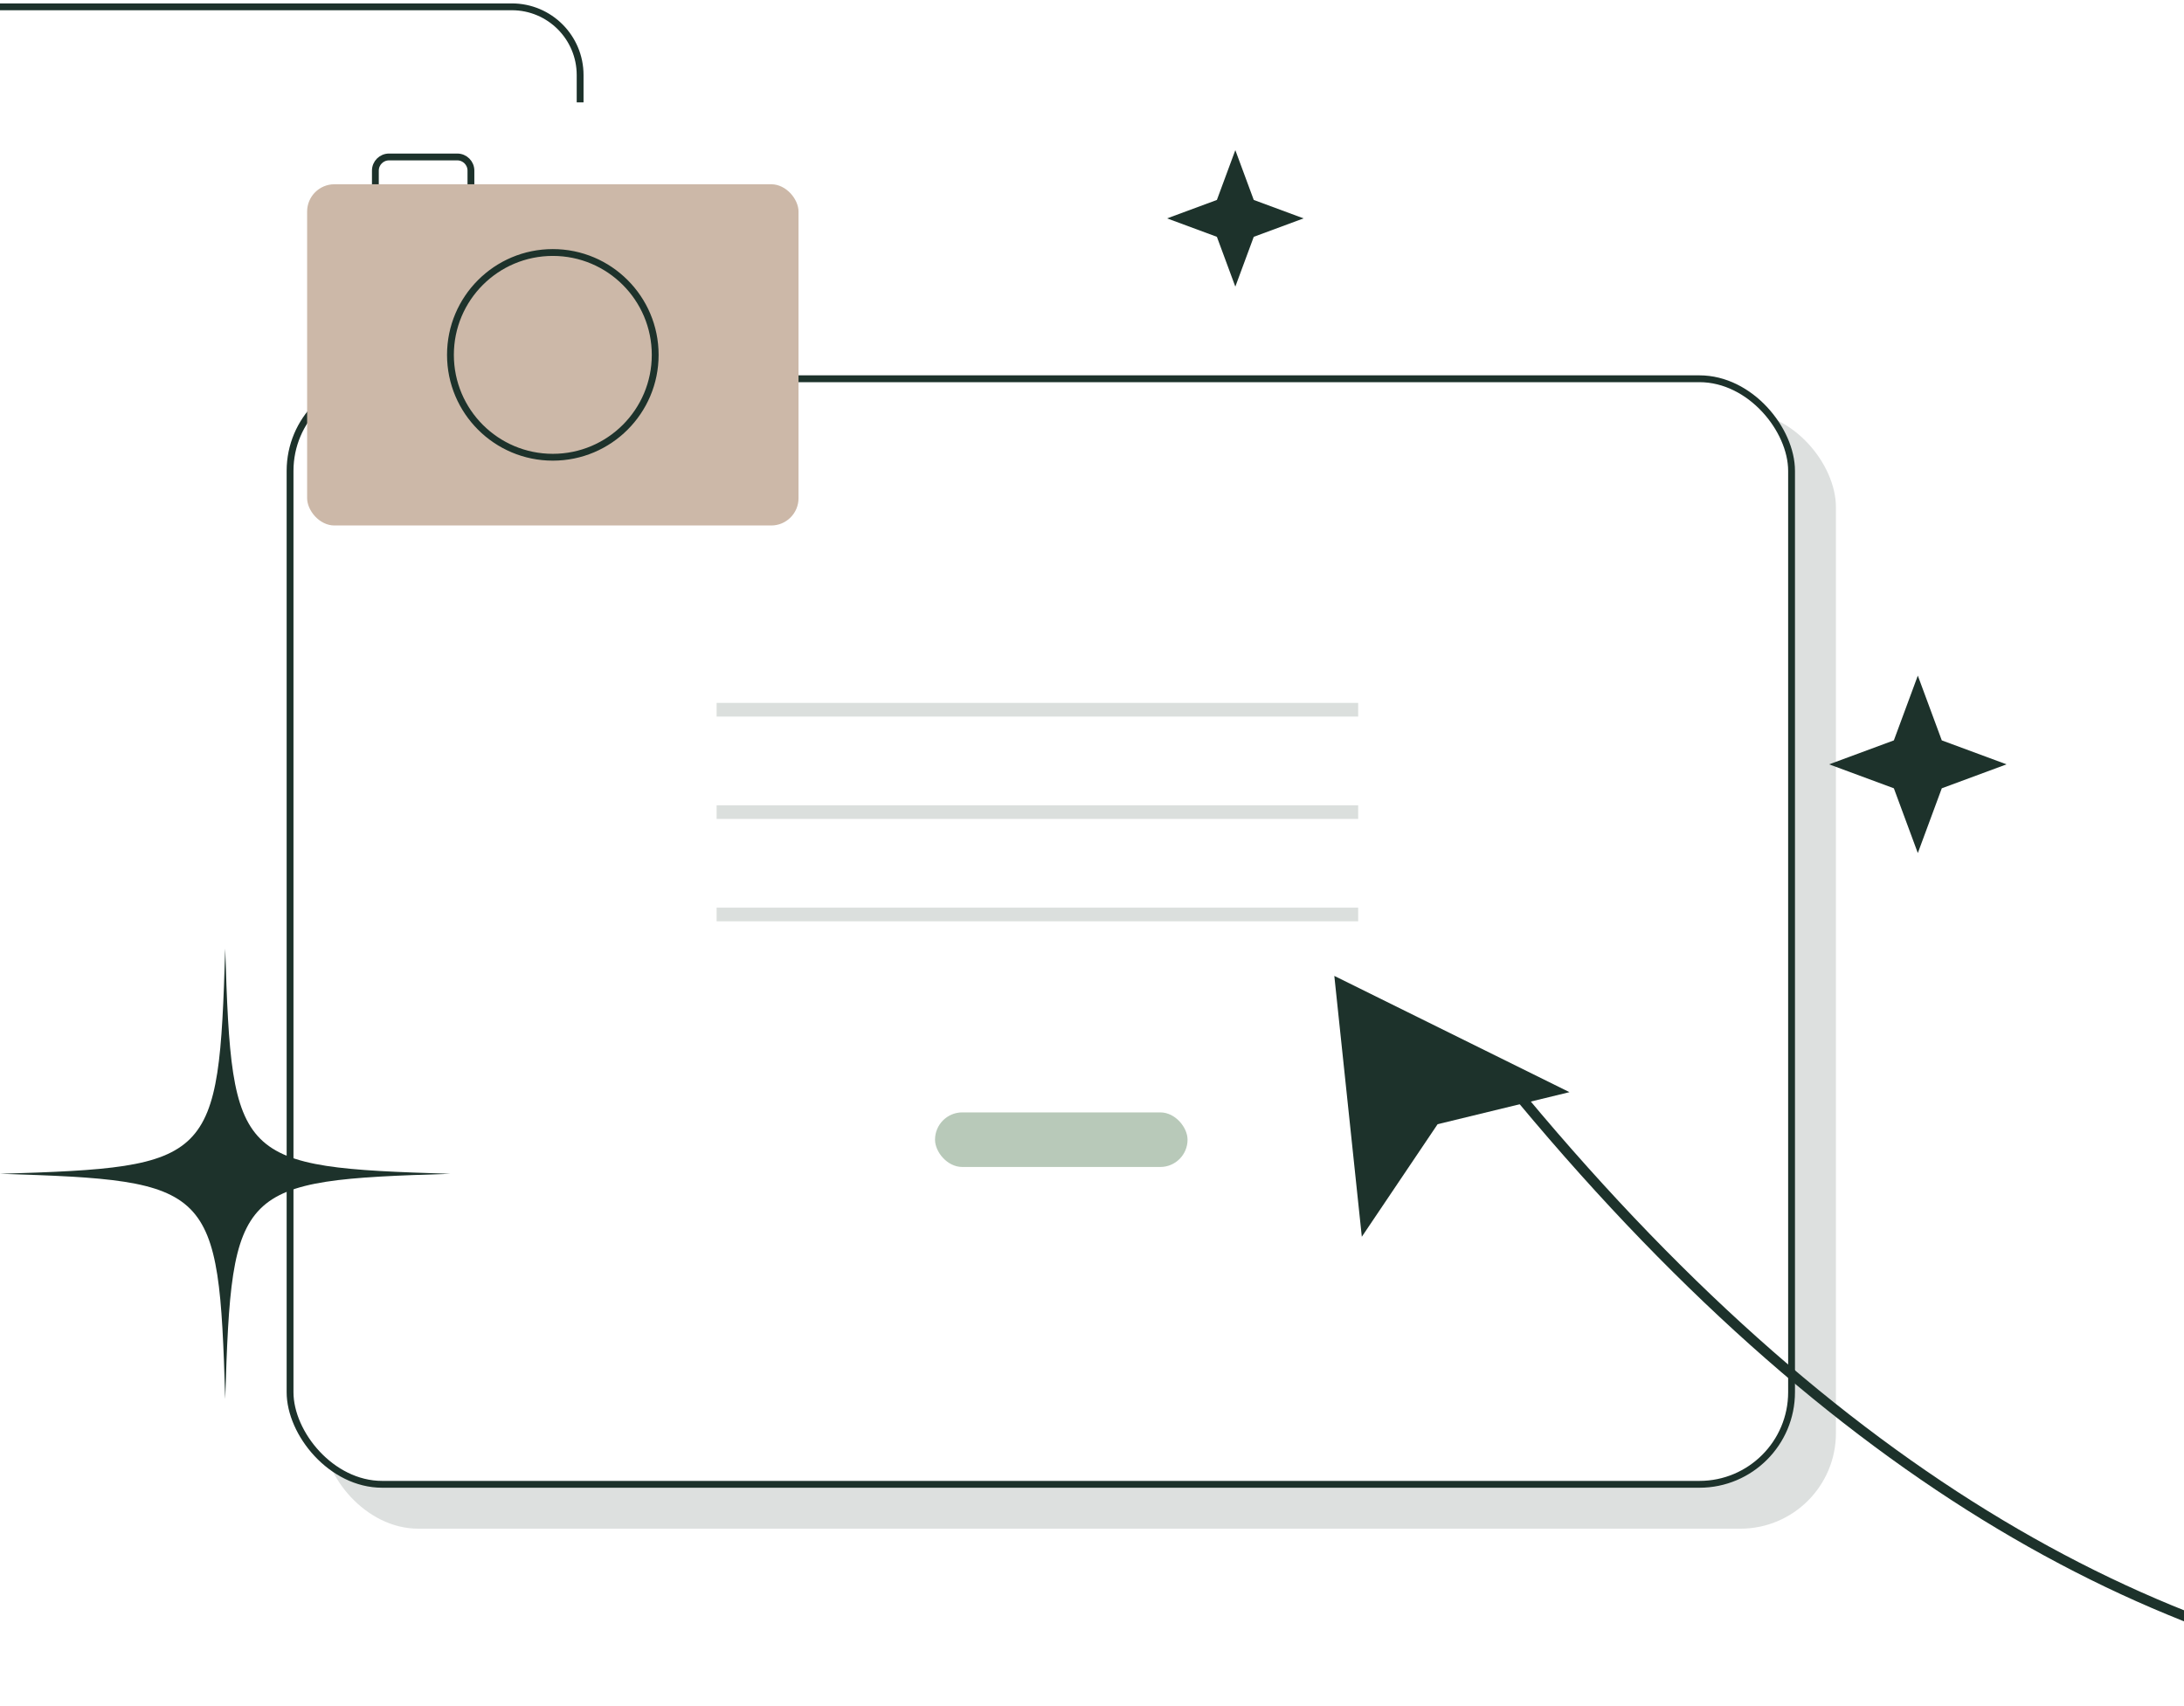 <svg width="320" height="250" viewBox="0 0 320 250" fill="none" xmlns="http://www.w3.org/2000/svg">
<path d="M-364 1H75C80.523 1 85 5.477 85 11V15" stroke="#1D322B"/>
<rect x="47.291" y="60.315" width="221.709" height="163.686" rx="14" fill="#DDE0DF"/>
<rect x="42.5" y="55.5" width="220" height="162" rx="13.5" fill="white" stroke="#1D322B"/>
<rect opacity="0.4" x="137" y="163" width="37" height="8" rx="4" fill="#4E7851"/>
<rect opacity="0.4" x="105" y="103" width="94" height="2" fill="#1D322B" fill-opacity="0.4"/>
<rect opacity="0.4" x="105" y="118" width="94" height="2" fill="#1D322B" fill-opacity="0.4"/>
<rect opacity="0.4" x="105" y="133" width="94" height="2" fill="#1D322B" fill-opacity="0.4"/>
<g filter="url(#filter0_d_0_1)">
<path d="M203.504 135L237.959 152.036L218.639 156.732L207.534 173.225L203.504 135Z" fill="#1D322B"/>
</g>
<path d="M55 32H69V25C69 23.895 68.105 23 67 23H57C55.895 23 55 23.895 55 25V32Z" stroke="#1D322B"/>
<rect x="45" y="27" width="72" height="50" rx="4" fill="#CCB8A8"/>
<circle cx="81" cy="52" r="15" stroke="#1D322B"/>
<path d="M33 205C32.045 173.736 31.264 172.96 0 172C31.264 171.045 32.04 170.264 33 139C33.955 170.264 34.736 171.04 66 172C34.736 172.96 33.96 173.727 33 205Z" fill="#1D322B"/>
<path d="M181 22L183.701 29.299L191 32L183.701 34.701L181 42L178.299 34.701L171 32L178.299 29.299L181 22Z" fill="#1D322B"/>
<path d="M281 99L284.511 108.489L294 112L284.511 115.511L281 125L277.489 115.511L268 112L277.489 108.489L281 99Z" fill="#1D322B"/>
<path d="M223 161.035C416.781 393.663 601.509 87.074 820 124.156" stroke="#1D322B" stroke-width="1.5"/>
<defs>
<filter id="filter0_d_0_1" x="195.504" y="135" width="42.455" height="46.225" filterUnits="userSpaceOnUse" color-interpolation-filters="sRGB">
<feFlood flood-opacity="0" result="BackgroundImageFix"/>
<feColorMatrix in="SourceAlpha" type="matrix" values="0 0 0 0 0 0 0 0 0 0 0 0 0 0 0 0 0 0 127 0" result="hardAlpha"/>
<feOffset dx="-8" dy="8"/>
<feComposite in2="hardAlpha" operator="out"/>
<feColorMatrix type="matrix" values="0 0 0 0 0.114 0 0 0 0 0.196 0 0 0 0 0.169 0 0 0 0.15 0"/>
<feBlend mode="normal" in2="BackgroundImageFix" result="effect1_dropShadow_0_1"/>
<feBlend mode="normal" in="SourceGraphic" in2="effect1_dropShadow_0_1" result="shape"/>
</filter>
</defs>
</svg>
